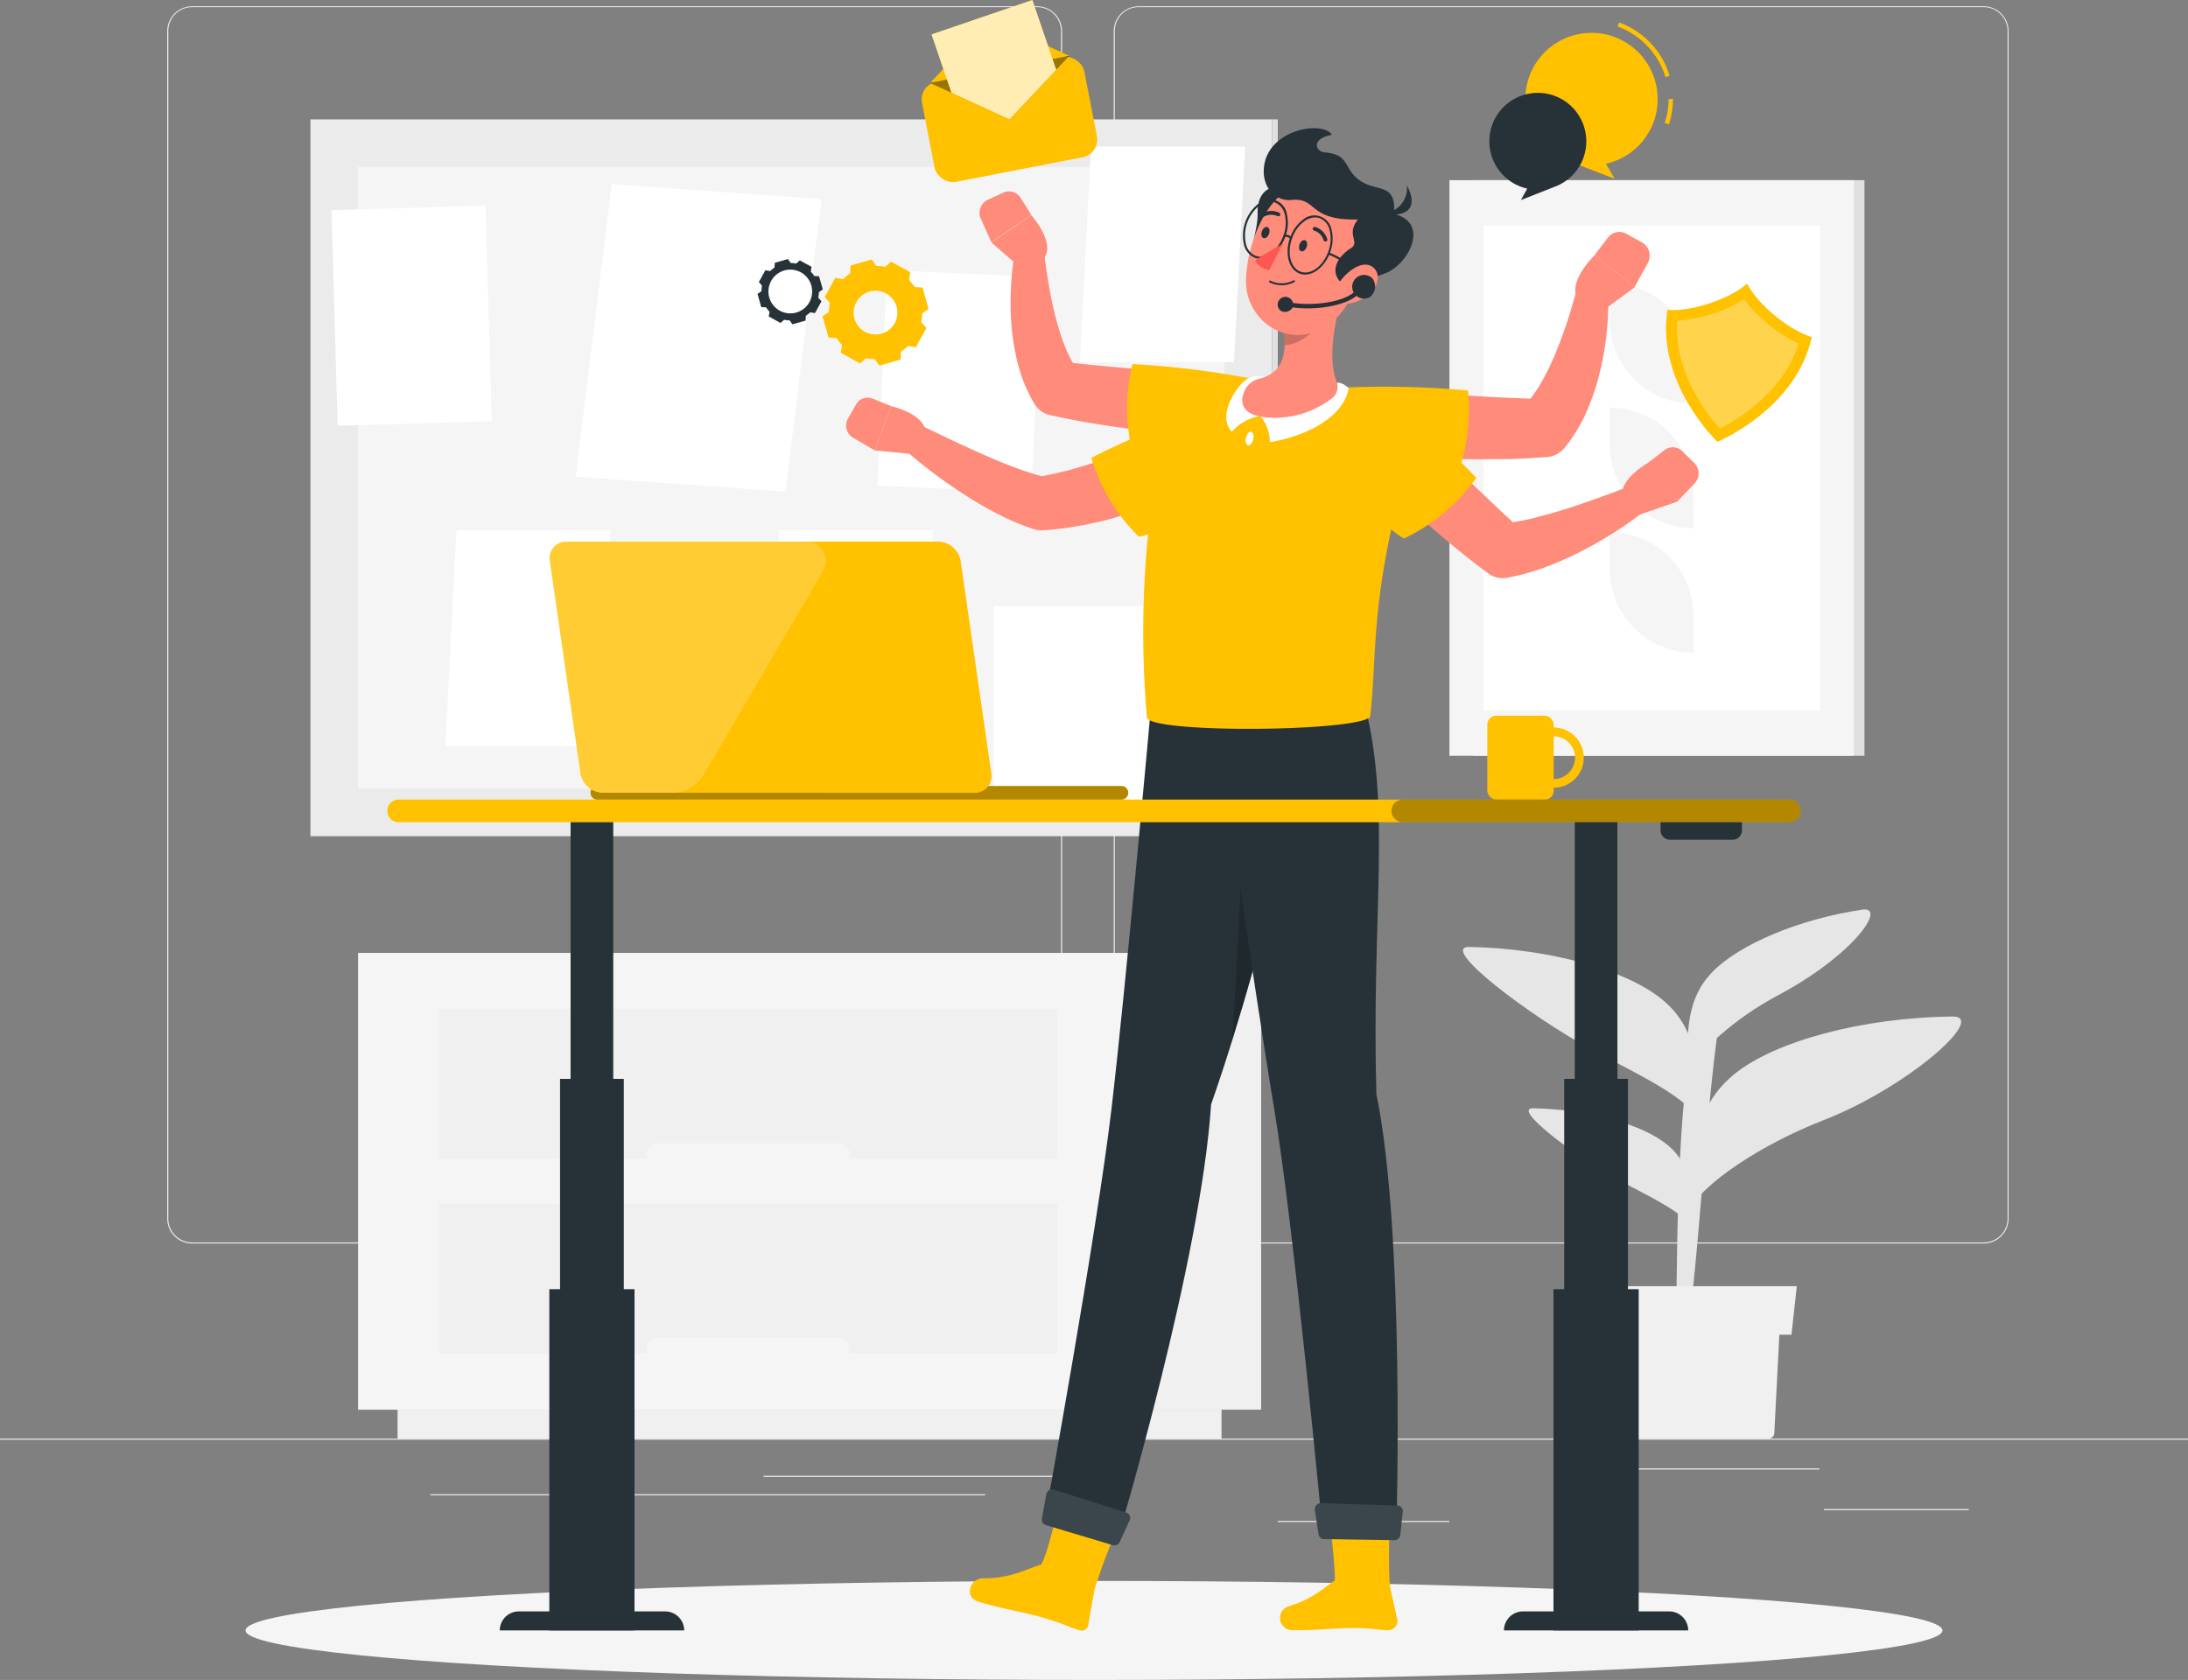 <svg xmlns="http://www.w3.org/2000/svg" width="326.818" height="250.99" viewBox="0 0 326.818 250.99">
  <rect x="0" y="0" width="326.818" height="250.99" fill="#808080" stroke="none"/>
  <g id="Admin-rafiki" transform="translate(0 -53.57)">
    <g id="freepik--background-complete--inject-1" transform="translate(0 54.505)">
      <rect id="Rectangle_456" data-name="Rectangle 456" width="326.818" height="0.163" transform="translate(0 214.001)" fill="#ebebeb"/>
      <rect id="Rectangle_457" data-name="Rectangle 457" width="21.648" height="0.163" transform="translate(272.423 224.518)" fill="#ebebeb"/>
      <rect id="Rectangle_458" data-name="Rectangle 458" width="25.636" height="0.163" transform="translate(190.862 226.296)" fill="#ebebeb"/>
      <rect id="Rectangle_459" data-name="Rectangle 459" width="37.27" height="0.163" transform="translate(234.499 218.452)" fill="#ebebeb"/>
      <rect id="Rectangle_460" data-name="Rectangle 460" width="44.859" height="0.163" transform="translate(114.047 219.55)" fill="#ebebeb"/>
      <rect id="Rectangle_461" data-name="Rectangle 461" width="4.138" height="0.163" transform="translate(164.723 219.55)" fill="#ebebeb"/>
      <rect id="Rectangle_462" data-name="Rectangle 462" width="82.888" height="0.163" transform="translate(64.272 222.308)" fill="#ebebeb"/>
      <path id="Path_786" data-name="Path 786" d="M168.146,239.849H41.936a3.732,3.732,0,0,1-3.726-3.732V58.7A3.732,3.732,0,0,1,41.936,55H168.146a3.732,3.732,0,0,1,3.732,3.732V236.116A3.732,3.732,0,0,1,168.146,239.849ZM41.936,55.131A3.569,3.569,0,0,0,38.373,58.7V236.116a3.569,3.569,0,0,0,3.562,3.569H168.146a3.575,3.575,0,0,0,3.569-3.569V58.7a3.575,3.575,0,0,0-3.569-3.569Z" transform="translate(-13.235 -55)" fill="#ebebeb"/>
      <path id="Path_787" data-name="Path 787" d="M384.45,239.849H258.232a3.739,3.739,0,0,1-3.732-3.732V58.7a3.739,3.739,0,0,1,3.732-3.7H384.45a3.732,3.732,0,0,1,3.719,3.7V236.116A3.732,3.732,0,0,1,384.45,239.849ZM258.232,55.131a3.575,3.575,0,0,0-3.569,3.569V236.116a3.575,3.575,0,0,0,3.569,3.569H384.45a3.575,3.575,0,0,0,3.569-3.569V58.7a3.575,3.575,0,0,0-3.569-3.569Z" transform="translate(-88.149 -55)" fill="#ebebeb"/>
      <rect id="Rectangle_463" data-name="Rectangle 463" width="107.092" height="143.624" transform="translate(189.993 16.903) rotate(90)" fill="#ebebeb"/>
      <rect id="Rectangle_464" data-name="Rectangle 464" width="107.092" height="0.869" transform="translate(190.862 16.903) rotate(90)" fill="#e0e0e0"/>
      <rect id="Rectangle_465" data-name="Rectangle 465" width="129.407" height="92.875" transform="translate(182.881 116.877) rotate(180)" fill="#f5f5f5"/>
      <rect id="Rectangle_466" data-name="Rectangle 466" width="23.021" height="32.224" transform="translate(171.488 121.858) rotate(180)" fill="#fff"/>
      <path id="Path_788" data-name="Path 788" d="M175.48,207h23.015l1.654-32.224H177.134Z" transform="translate(-60.78 -96.487)" fill="#fff"/>
      <rect id="Rectangle_467" data-name="Rectangle 467" width="23.021" height="32.224" transform="translate(123.309 121.858) rotate(180)" fill="#fff"/>
      <path id="Path_789" data-name="Path 789" d="M101.77,207h23.021l1.654-32.224H103.43Z" transform="translate(-35.249 -96.487)" fill="#fff"/>
      <path id="Path_790" data-name="Path 790" d="M131.55,139.362l31.335,2.235,5.386-43.7L136.929,95.66Z" transform="translate(-45.564 -69.083)" fill="#fff"/>
      <path id="Path_791" data-name="Path 791" d="M246.79,119.284H269.8l1.66-32.224H248.444Z" transform="translate(-85.479 -66.104)" fill="#fff"/>
      <rect id="Rectangle_468" data-name="Rectangle 468" width="23.021" height="32.224" transform="translate(154.067 72.635) rotate(-177.49)" fill="#fff"/>
      <rect id="Rectangle_469" data-name="Rectangle 469" width="23.021" height="32.224" transform="translate(73.452 62.002) rotate(178.34)" fill="#fff"/>
      <rect id="Rectangle_470" data-name="Rectangle 470" width="58.474" height="85.992" transform="translate(278.495 111.975) rotate(180)" fill="#e0e0e0"/>
      <rect id="Rectangle_471" data-name="Rectangle 471" width="60.403" height="85.992" transform="translate(276.9 111.975) rotate(180)" fill="#f5f5f5"/>
      <rect id="Rectangle_472" data-name="Rectangle 472" width="72.443" height="50.284" transform="translate(221.557 105.203) rotate(-90)" fill="#fff"/>
      <path id="Path_792" data-name="Path 792" d="M380.367,159.257v5.51h0a12.511,12.511,0,0,1-12.517-12.511V146.74h0A12.517,12.517,0,0,1,380.367,159.257Z" transform="translate(-127.41 -86.775)" fill="#f5f5f5"/>
      <path id="Path_793" data-name="Path 793" d="M380.367,130.8v5.517h0A12.517,12.517,0,0,1,367.85,123.8v-5.51h0A12.511,12.511,0,0,1,380.367,130.8Z" transform="translate(-127.41 -76.921)" fill="#f5f5f5"/>
      <path id="Path_794" data-name="Path 794" d="M380.367,187.707v5.517h0a12.517,12.517,0,0,1-12.517-12.517V175.19h0a12.517,12.517,0,0,1,12.517,12.517Z" transform="translate(-127.41 -96.629)" fill="#f5f5f5"/>
      <rect id="Rectangle_473" data-name="Rectangle 473" width="18.348" height="68.246" transform="translate(188.372 209.674) rotate(180)" fill="#f0f0f0"/>
      <rect id="Rectangle_474" data-name="Rectangle 474" width="123.073" height="4.327" transform="translate(182.456 214.001) rotate(180)" fill="#f0f0f0"/>
      <rect id="Rectangle_475" data-name="Rectangle 475" width="116.543" height="68.246" transform="translate(53.481 141.434)" fill="#f5f5f5"/>
      <rect id="Rectangle_476" data-name="Rectangle 476" width="92.346" height="22.381" transform="translate(65.579 149.833)" fill="#f0f0f0"/>
      <rect id="Rectangle_477" data-name="Rectangle 477" width="92.346" height="22.381" transform="translate(65.579 178.894)" fill="#f0f0f0"/>
      <rect id="Rectangle_478" data-name="Rectangle 478" width="30.394" height="3.072" rx="1.536" transform="translate(126.949 172.952) rotate(180)" fill="#f5f5f5"/>
      <rect id="Rectangle_479" data-name="Rectangle 479" width="30.394" height="3.072" rx="1.536" transform="translate(126.949 202.02) rotate(180)" fill="#f5f5f5"/>
      <path id="Path_795" data-name="Path 795" d="M383.08,331.937c.046-15.811.438-37.375,3.092-45.179l3.634-1.477s-.9,1.464-2.856,25.721c-1.85,22.648-2.052,18.6-1.915,20.916,0,.32-.444.588-1.007.575h0C383.5,332.479,383.08,332.237,383.08,331.937Z" transform="translate(-132.685 -134.76)" fill="#e6e6e6"/>
      <path id="Path_796" data-name="Path 796" d="M364.106,277.893c-5.262-4.373-16.74-7.648-28.819-7.883-4.745-.092,9,10.334,18.3,15.36,6.909,3.739,14.53,7.131,16.406,11.112C369.5,288.155,369.407,282.259,364.106,277.893Z" transform="translate(-115.795 -129.471)" fill="#e6e6e6"/>
      <path id="Path_797" data-name="Path 797" d="M370.089,312.38c-3.667-3.046-11.667-5.327-20.086-5.491-3.307-.065,6.275,7.19,12.752,10.707,4.811,2.615,10.125,4.968,11.432,7.759C373.853,319.538,373.762,315.459,370.089,312.38Z" transform="translate(-120.994 -142.245)" fill="#e6e6e6"/>
      <path id="Path_798" data-name="Path 798" d="M392.648,294.469c6.027-4.843,18.955-8.4,32.525-8.55,5.321-.052-6.719,10.635-19.459,15.563-8.837,3.445-17.988,9.327-20.2,13.811C386.294,305.947,386.621,299.339,392.648,294.469Z" transform="translate(-133.526 -134.982)" fill="#e6e6e6"/>
      <path id="Path_799" data-name="Path 799" d="M389.356,270.73c3.954-4.046,12.844-7.844,22.335-9.256,3.726-.556-1.229,6.772-12.739,12.883-6.072,3.216-12.145,8.5-13.452,11.9C385.533,279.515,385.4,274.769,389.356,270.73Z" transform="translate(-133.523 -126.505)" fill="#e6e6e6"/>
      <path id="Path_800" data-name="Path 800" d="M369.09,352.59l.961,18.674a.856.856,0,0,0,.85.81h21.112a.856.856,0,0,0,.85-.81l.961-18.674Z" transform="translate(-127.839 -158.074)" fill="#f0f0f0"/>
      <path id="Path_801" data-name="Path 801" d="M394.154,354.809H366.217l-.8-7.249h29.538Z" transform="translate(-126.568 -156.332)" fill="#f0f0f0"/>
    </g>
    <g id="freepik--Shadow--inject-1" transform="translate(36.676 289.762)">
      <ellipse id="freepik--path--inject-1" cx="126.734" cy="7.399" rx="126.734" ry="7.399" fill="#f5f5f5"/>
    </g>
    <g id="freepik--Icons--inject-1" transform="translate(113.151 53.57)">
      <path id="Path_802" data-name="Path 802" d="M381.041,79.991l-.621-.209A11.328,11.328,0,0,0,381,76.2h.654A12.086,12.086,0,0,1,381.041,79.991Z" transform="translate(-244.915 -61.408)" fill="#ffc100"/>
      <path id="Path_803" data-name="Path 803" d="M376.8,66.857a11.6,11.6,0,0,0-7.138-7.543l.222-.614a12.223,12.223,0,0,1,7.536,7.974Z" transform="translate(-241.188 -55.347)" fill="#ffc100"/>
      <path id="Path_804" data-name="Path 804" d="M368.335,70.968a9.883,9.883,0,1,0-13.217,9.295l6.785,2.615-1.288-2.242A9.883,9.883,0,0,0,368.335,70.968Z" transform="translate(-233.882 -56.169)" fill="#ffc100"/>
      <path id="Path_805" data-name="Path 805" d="M340.34,82.039a7.242,7.242,0,1,1,9.687,6.811l-4.974,1.961L346,89.1A7.255,7.255,0,0,1,340.34,82.039Z" transform="translate(-231.032 -60.92)" fill="#263238"/>
      <path id="Path_806" data-name="Path 806" d="M392.821,118.41c-2.739,2.418-8.556,4.209-11.9,3.922-1.706,10.968,7.465,19.7,7.465,19.7s11.72-4.8,14.105-15.648C399.265,125.443,394.494,121.659,392.821,118.41Z" transform="translate(-245.014 -76.028)" fill="#ffc100"/>
      <path id="Path_807" data-name="Path 807" d="M383.23,125.2c-.516,7.582,4.451,13.936,6.386,16.1,2.615-1.307,9.517-5.432,11.765-12.681A22.91,22.91,0,0,1,393.244,122,22.937,22.937,0,0,1,383.23,125.2Z" transform="translate(-245.875 -77.272)" fill="#fff" opacity="0.3"/>
      <path id="Path_808" data-name="Path 808" d="M212.55,67.494l8.942-9.5,11.844,5.458Z" transform="translate(-186.771 -55.101)" fill="#ffc100"/>
      <rect id="Rectangle_480" data-name="Rectangle 480" width="24.694" height="15.236" rx="2.69" transform="translate(24.054 12.732) rotate(-11.01)" fill="#ffc100"/>
      <path id="Path_809" data-name="Path 809" d="M212.55,70.386l11.85,5.451,8.935-9.5Z" transform="translate(-186.771 -57.993)" opacity="0.4"/>
      <path id="Path_810" data-name="Path 810" d="M212.88,58.714l2.974,8.713,8.661,3.987L231.5,64,227.933,53.57Z" transform="translate(-186.885 -53.57)" fill="#ffc100"/>
      <g id="Group_21" data-name="Group 21" transform="translate(25.995)" opacity="0.7">
        <path id="Path_811" data-name="Path 811" d="M212.88,58.714l2.974,8.713,8.661,3.987L231.5,64,227.933,53.57Z" transform="translate(-212.88 -53.57)" fill="#fff"/>
      </g>
      <path id="Path_812" data-name="Path 812" d="M202.892,117.066,201.716,117h0a6.538,6.538,0,0,0-.843-1.052l.2-1.163-2.883-1.588-.876.784h0a7.139,7.139,0,0,0-1.346-.15h0l-.654-.961-3.164.915-.065,1.183a6.25,6.25,0,0,0-1.059.843l-1.157-.2-1.588,2.889.778.869h0a7.09,7.09,0,0,0-.15,1.353h0l-.954.654.915,3.164,1.17.065h0a7.059,7.059,0,0,0,.843,1.059h0l-.2,1.157,2.889,1.588.869-.784a7.151,7.151,0,0,0,1.353.15h0l.654.961,3.164-.915.059-1.177h0a7.445,7.445,0,0,0,1.059-.85h0l1.157.2,1.588-2.883-.791-.876a6.581,6.581,0,0,0,.157-1.307h0l.961-.654Zm-6.118,6.889a3.268,3.268,0,1,1,1.959-1.562A3.268,3.268,0,0,1,196.774,123.956Z" transform="translate(-178.25 -74.109)" fill="#ffc100"/>
      <path id="Path_813" data-name="Path 813" d="M182.3,115.355l-.719-.039h0a3.8,3.8,0,0,0-.516-.654l.124-.712-1.765-.974-.543.484h0a3.817,3.817,0,0,0-.817-.091h0l-.418-.588-1.961.562-.039.719a3.8,3.8,0,0,0-.654.516l-.712-.124-.974,1.765.477.536h0a4.888,4.888,0,0,0-.092.83h0l-.582.412.556,1.961.719.039h0a4.614,4.614,0,0,0,.523.654h0l-.124.706,1.765.974.536-.477a4.969,4.969,0,0,0,.83.092h0l.412.588,1.961-.562.039-.719h0a4.574,4.574,0,0,0,.654-.516h0l.706.118.974-1.765-.484-.536a4.3,4.3,0,0,0,.1-.824h0l.582-.418Zm-3.379,5.412a3.268,3.268,0,1,1,2.229-4.033,3.268,3.268,0,0,1-2.229,4.033Z" transform="translate(-173.11 -74.078)" fill="#263238"/>
    </g>
    <g id="freepik--Character--inject-1" transform="translate(126.386 72.722)">
      <path id="Path_814" data-name="Path 814" d="M291.244,96.326c-3.033-.569-4.321,1.307-4.222,3.987s-2,6.536.654,7.053S294.519,96.934,291.244,96.326Z" transform="translate(-225.559 -87.495)" fill="#263238"/>
      <path id="Path_815" data-name="Path 815" d="M263.657,274.148c9.086-25.949,15.968-59.7,15.968-59.7l-24.884-.405s-3.83,42.65-5.961,60.762c-2.229,18.831-9.85,60.605-9.85,60.605l10.922,3.085S262.121,297.581,263.657,274.148Z" transform="translate(-209.143 -128.302)" fill="#263238"/>
      <path id="Path_816" data-name="Path 816" d="M283.144,243.34s-.726,19.929-1.614,31.46c2.34-7.484,4.464-15.177,6.281-22.224Z" transform="translate(-223.898 -138.451)" opacity="0.2"/>
      <path id="Path_817" data-name="Path 817" d="M240.235,410.623l-.935,5.321a.987.987,0,0,1-1.222.752c-1.615-.458-2.281-.928-5.085-1.765-3.268-.987-6.19-1.353-10.033-2.5-2.327-.7-1.307-3.536.654-3.517,4.144.046,6.491-1.412,8.654-2.039,1.039-1.713,2.425-8.151,2.425-8.151l8.8,3.144A90.332,90.332,0,0,0,240.235,410.623Z" transform="translate(-203.147 -192.269)" fill="#ffc100"/>
      <path id="Path_818" data-name="Path 818" d="M238.682,399.335l9.994,2.994a.876.876,0,0,0,1.039-.484l1.477-3.222a.83.83,0,0,0-.49-1.15l-10.831-3.432a.889.889,0,0,0-1.124.693l-.654,3.66a.83.83,0,0,0,.588.941Z" transform="translate(-208.849 -190.636)" fill="#263238"/>
      <path id="Path_819" data-name="Path 819" d="M238.682,399.335l9.994,2.994a.876.876,0,0,0,1.039-.484l1.477-3.222a.83.83,0,0,0-.49-1.15l-10.831-3.432a.889.889,0,0,0-1.124.693l-.654,3.66a.83.83,0,0,0,.588.941Z" transform="translate(-208.849 -190.636)" fill="#fff" opacity="0.1"/>
      <path id="Path_820" data-name="Path 820" d="M309.978,416.091l-1.02-4.575c-.314-2.785-.1-9.236-.1-9.236l-8.785.222s.654,5.883.621,7.955c-1.686,1.183-3.379,2.837-7.033,3.922a1.826,1.826,0,0,0,.719,3.523c3.771.065,6.445-.373,9.661-.314,2.745.046,3.066.314,4.641.314a1.379,1.379,0,0,0,1.3-1.811Z" transform="translate(-227.698 -193.502)" fill="#ffc100"/>
      <path id="Path_821" data-name="Path 821" d="M301.635,272.7c-.758-26.845,2.255-42.29-1.7-58.017l-22.635-.34s6.059,42.591,9.033,60.331,7.19,62.534,7.19,62.534l11.112.137S305.923,293.469,301.635,272.7Z" transform="translate(-222.433 -128.406)" fill="#263238"/>
      <path id="Path_822" data-name="Path 822" d="M301.789,402.516l10.51.163a.9.9,0,0,0,.928-.791l.36-3.477a.811.811,0,0,0-.784-.909l-11.445-.353a.889.889,0,0,0-.9,1.013l.569,3.66A.81.81,0,0,0,301.789,402.516Z" transform="translate(-230.45 -191.725)" fill="#263238"/>
      <path id="Path_823" data-name="Path 823" d="M301.789,402.516l10.51.163a.9.9,0,0,0,.928-.791l.36-3.477a.811.811,0,0,0-.784-.909l-11.445-.353a.889.889,0,0,0-.9,1.013l.569,3.66A.81.81,0,0,0,301.789,402.516Z" transform="translate(-230.45 -191.725)" fill="#fff" opacity="0.1"/>
      <path id="Path_824" data-name="Path 824" d="M259.818,128.57h-.078l-10.6-.8q-4.471-.366-8.9-.85a18.827,18.827,0,0,1-.994-2.026,33.5,33.5,0,0,1-1.471-4.386c-.412-1.536-.752-3.131-1.039-4.745s-.529-3.268-.732-4.87v-.131a2.262,2.262,0,0,0-4.464-.124,39.689,39.689,0,0,0-.562,5.484,42.377,42.377,0,0,0,.124,5.53,33.624,33.624,0,0,0,.994,5.661,22.315,22.315,0,0,0,2.405,5.719,3.719,3.719,0,0,0,2.392,1.7l.32.065c1.83.392,3.667.771,5.5,1.065s3.673.595,5.517.83,3.687.431,5.536.595,3.673.281,5.6.333a4.53,4.53,0,0,0,.458-9.04Z" transform="translate(-206.376 -91.849)" fill="#ff8b7b"/>
      <path id="Path_825" data-name="Path 825" d="M275.709,138.885a130.856,130.856,0,0,0-17.348-2.1,27.655,27.655,0,0,0,.255,14.086s2.582,1.307,9.909.405C276.716,150.212,282.605,140.29,275.709,138.885Z" transform="translate(-215.6 -101.542)" fill="#ffc100"/>
      <path id="Path_826" data-name="Path 826" d="M296.084,142.4a92.7,92.7,0,0,0-18.714-2.464c-6.824-.137-12.164,3.235-13.465,9.942a149.683,149.683,0,0,0-2.111,40.754c.052,2.425,30.8,2.216,33.335,0,1.1-8.661-.111-17.942,5.569-37.329C301.862,149.318,300.084,143.356,296.084,142.4Z" transform="translate(-216.875 -102.635)" fill="#ffc100"/>
      <path id="Path_827" data-name="Path 827" d="M285.782,153.389c-.131.562-.477.961-.778.889s-.431-.582-.3-1.144.477-.961.778-.889S285.912,152.853,285.782,153.389Z" transform="translate(-224.98 -106.896)" fill="#fff"/>
      <path id="Path_828" data-name="Path 828" d="M347.36,125.252a41.065,41.065,0,0,0,.216-5.837,2.392,2.392,0,0,0-4.693-.549l-.039.137c-.451,1.608-.948,3.353-1.5,4.987s-1.144,3.268-1.817,4.811a35.579,35.579,0,0,1-2.2,4.379,20.4,20.4,0,0,1-1.353,1.961q-4.706-.163-9.452-.464l-11.229-.771h-.059a4.792,4.792,0,0,0-.882,9.543c2.026.242,3.922.386,5.915.51s3.922.19,5.883.216,3.922,0,5.883,0,3.954-.15,5.935-.281h.353a3.922,3.922,0,0,0,2.758-1.418,23.314,23.314,0,0,0,3.379-5.628,35.094,35.094,0,0,0,1.909-5.772,44.618,44.618,0,0,0,1-5.824Z" transform="translate(-233.757 -94.733)" fill="#ff8b7b"/>
      <path id="Path_829" data-name="Path 829" d="M305.205,142.082a138.425,138.425,0,0,1,18.491.438,29.224,29.224,0,0,1-2.405,14.72s-2.909.987-10.458-1.085C302.421,153.834,297.76,142.533,305.205,142.082Z" transform="translate(-230.807 -103.334)" fill="#ffc100"/>
      <path id="Path_830" data-name="Path 830" d="M363.731,120.445l5.125-3.771-5.948-4.824s-4.223,4.02-2.53,6.634Z" transform="translate(-251.069 -92.908)" fill="#ff8b7b"/>
      <path id="Path_831" data-name="Path 831" d="M371.512,108.162l-2.36-1.307a2.144,2.144,0,0,0-2.771.595l-1.961,2.562,5.948,4.824,1.961-3.556A2.294,2.294,0,0,0,371.512,108.162Z" transform="translate(-252.608 -91.083)" fill="#ff8b7b"/>
      <path id="Path_832" data-name="Path 832" d="M354.021,161.155a2.268,2.268,0,0,0-2.915-1.307h-.078c-1.543.582-3.17,1.2-4.752,1.758s-3.183,1.111-4.772,1.595-3.17.909-4.726,1.307c-.882.2-1.758.359-2.615.484q-3.268-3.026-6.536-6.183l-7.563-7.491-.046-.046a4.53,4.53,0,0,0-6.5,6.295c1.307,1.418,2.615,2.706,3.922,4.007s2.686,2.556,4.085,3.785,2.8,2.438,4.242,3.615,2.928,2.327,4.425,3.451l.288.222a3.654,3.654,0,0,0,2.824.654,34.793,34.793,0,0,0,5.654-1.562,51.334,51.334,0,0,0,5.111-2.229q2.451-1.242,4.752-2.68a52.943,52.943,0,0,0,4.49-3.092A2.268,2.268,0,0,0,354.021,161.155Z" transform="translate(-234.581 -106.132)" fill="#ff8b7b"/>
      <path id="Path_833" data-name="Path 833" d="M313.948,144.373a130.985,130.985,0,0,1,12.975,11.7,27.636,27.636,0,0,1-10.785,9.059s-2.693-1.085-6.811-7.19C304.718,151.073,308.333,140.111,313.948,144.373Z" transform="translate(-232.798 -103.841)" fill="#ffc100"/>
      <path id="Path_834" data-name="Path 834" d="M373.259,167.054l5.706-1.961-4.236-5.883s-4.843,2.615-3.922,5.458Z" transform="translate(-254.78 -109.311)" fill="#ff8b7b"/>
      <path id="Path_835" data-name="Path 835" d="M383.559,158.174l-1.824-1.791a2.02,2.02,0,0,0-2.667-.144l-2.4,1.863,4.347,5.791,2.556-2.68A2.17,2.17,0,0,0,383.559,158.174Z" transform="translate(-256.851 -108.132)" fill="#ff8b7b"/>
      <path id="Path_836" data-name="Path 836" d="M288,146.018a6.19,6.19,0,0,1,1.431,3.922c6.072-1.039,11.112-4.053,11.766-8.079-1.026-.967-1.706-.8-1.706-.8A26.056,26.056,0,0,1,288,146.018Z" transform="translate(-226.139 -103.022)" fill="#fff"/>
      <path id="Path_837" data-name="Path 837" d="M285.307,145.5a7.366,7.366,0,0,0-4.236,2.347c-2.333-2.268.706-7.131,2.569-8.046a6.027,6.027,0,0,1,2.51-.176S283.569,141.008,285.307,145.5Z" transform="translate(-223.446 -102.509)" fill="#fff"/>
      <path id="Path_838" data-name="Path 838" d="M299.125,119.44c-1.17,3.713-2.647,10.21-1.157,13.942a2.157,2.157,0,0,1-.752,2.562,14.027,14.027,0,0,1-9.628,2.811c-3.883-.32-4.124-2.333-3.347-4.039a3.2,3.2,0,0,1,2.144-1.732c3.922-.961,4.1-4.268,3.667-7.458Z" transform="translate(-224.714 -95.537)" fill="#ff8b7b"/>
      <path id="Path_839" data-name="Path 839" d="M298.7,123.24l-5.366,3.6a14.709,14.709,0,0,1,.15,2.438c1.876-.046,4.647-1.778,5.059-3.687A6.484,6.484,0,0,0,298.7,123.24Z" transform="translate(-227.985 -96.853)" opacity="0.2"/>
      <path id="Path_840" data-name="Path 840" d="M302.838,105.413c-1.863,5.667-2.667,9.072-6.334,11.321-5.517,3.386-11.9-.954-11.765-7.02.131-5.464,3.151-13.8,9.36-14.74a7.909,7.909,0,0,1,8.739,10.439Z" transform="translate(-225.009 -87.026)" fill="#ff8b7b"/>
      <path id="Path_841" data-name="Path 841" d="M286.627,108.017a2.379,2.379,0,0,1-.765-.131,2.8,2.8,0,0,1-1.686-2.039,6.072,6.072,0,0,1,2.137-6.033,2.575,2.575,0,0,1,4.281,1.516,5.7,5.7,0,0,1-.209,3.327C289.7,106.664,288.131,108.017,286.627,108.017Zm1.5-8.536a2.785,2.785,0,0,0-1.628.588,5.726,5.726,0,0,0-2.02,5.7,2.471,2.471,0,0,0,1.484,1.817c1.49.529,3.34-.83,4.124-3.039h0a5.419,5.419,0,0,0,.2-3.131,2.5,2.5,0,0,0-1.49-1.824,1.961,1.961,0,0,0-.647-.111Z" transform="translate(-224.766 -88.506)" fill="#263238"/>
      <path id="Path_842" data-name="Path 842" d="M296.848,111.647a2.19,2.19,0,0,1-.765-.131c-1.654-.588-2.32-2.994-1.477-5.36a5.667,5.667,0,0,1,1.928-2.713,2.615,2.615,0,0,1,4.281,1.516,5.7,5.7,0,0,1-.209,3.327C299.894,110.3,298.319,111.647,296.848,111.647Zm1.5-8.536a2.863,2.863,0,0,0-1.634.588,5.4,5.4,0,0,0-1.817,2.562c-.778,2.2-.2,4.432,1.307,4.961s3.34-.837,4.124-3.039h0a5.386,5.386,0,0,0,.2-3.137,2.5,2.5,0,0,0-1.484-1.824,2.137,2.137,0,0,0-.693-.111Z" transform="translate(-228.301 -89.776)" fill="#263238"/>
      <path id="Path_843" data-name="Path 843" d="M294.414,107.891a.176.176,0,0,1-.118-.052.771.771,0,0,0-.784-.288.161.161,0,0,1-.1-.307,1.111,1.111,0,0,1,1.124.386.163.163,0,0,1,0,.222A.15.15,0,0,1,294.414,107.891Z" transform="translate(-227.978 -91.302)" fill="#263238"/>
      <path id="Path_844" data-name="Path 844" d="M308.168,114.322a.157.157,0,0,1-.091,0c-3.32-2.4-4.576-2.68-4.576-2.68a.16.16,0,0,1,.059-.314c.052,0,1.307.275,4.713,2.739a.163.163,0,0,1,.039.222.17.17,0,0,1-.144.033Z" transform="translate(-231.463 -92.726)" fill="#263238"/>
      <path id="Path_845" data-name="Path 845" d="M300.455,106.061c-2.222-2.072-.078-4.386,1.307-5.229,1.523-.941-.771-2.033,1.1-4.321-7.582.183-5.961-3.327-9.961-2.915-2.183.222-4.366-1.706-4.092-4.785.516-5.817,8.837-7.131,10.158-4.948-3.131.556-2.471,2.477-1.1,2.615,3.569.294,2.883,2.111,4.778,3.817,2.693,2.418,6.007.327,5.589,5.379,5.294,1.307,2.36,7.19-1,8.759A23.146,23.146,0,0,1,300.455,106.061Z" transform="translate(-226.411 -82.87)" fill="#263238"/>
      <path id="Path_846" data-name="Path 846" d="M315.75,100.093A3.732,3.732,0,0,0,319.5,95.91C321.489,99.636,319.077,100.806,315.75,100.093Z" transform="translate(-235.751 -87.387)" fill="#263238"/>
      <path id="Path_847" data-name="Path 847" d="M310.488,118.184a5.791,5.791,0,0,1-3.765,1.739c-1.784.065-2-1.739-.935-3.268.961-1.4,3.052-3.118,4.575-2.445S311.782,116.883,310.488,118.184Z" transform="translate(-232.077 -93.673)" fill="#ff8b7b"/>
      <path id="Path_848" data-name="Path 848" d="M311.381,119.766a1.77,1.77,0,1,1,.366-2.778A2.014,2.014,0,0,1,311.381,119.766Z" transform="translate(-233.133 -94.543)" fill="#263238"/>
      <path id="Path_849" data-name="Path 849" d="M292.439,123.512a1.157,1.157,0,1,1,1.758-.5,1.307,1.307,0,0,1-1.758.5Z" transform="translate(-227.513 -96.223)" fill="#263238"/>
      <path id="Path_850" data-name="Path 850" d="M296.9,122.651a15.125,15.125,0,0,1-3.347-.346.335.335,0,0,1,.15-.654c3.209.765,8.4.255,10.275-1.543a.327.327,0,0,1,.464,0,.32.32,0,0,1,0,.458C303,121.965,299.827,122.651,296.9,122.651Z" transform="translate(-227.972 -95.735)" fill="#263238"/>
      <path id="Path_851" data-name="Path 851" d="M297.991,109.46c-.157.458-.523.752-.824.654s-.412-.543-.255-1,.529-.752.824-.654S298.148,108.97,297.991,109.46Z" transform="translate(-229.201 -91.727)" fill="#263238"/>
      <path id="Path_852" data-name="Path 852" d="M289.391,106.46c-.157.458-.523.752-.824.654s-.412-.543-.255-1,.529-.752.824-.654S289.574,106,289.391,106.46Z" transform="translate(-226.223 -90.688)" fill="#263238"/>
      <path id="Path_853" data-name="Path 853" d="M290.978,109.33a41.372,41.372,0,0,0-4.1,2.438c.327,1.1,2.046,1.5,2.046,1.5Z" transform="translate(-225.751 -92.035)" fill="#ff5652"/>
      <path id="Path_854" data-name="Path 854" d="M290.651,118.178a4.026,4.026,0,0,0,3.144-.288.141.141,0,1,0-.144-.242,3.817,3.817,0,0,1-3.451.046.144.144,0,0,0-.19.065.137.137,0,0,0,.059.19,5.087,5.087,0,0,0,.582.229Z" transform="translate(-226.83 -94.909)" fill="#263238"/>
      <path id="Path_855" data-name="Path 855" d="M301.829,107.6a.268.268,0,0,0,.144,0,.281.281,0,0,0,.183-.359,2.726,2.726,0,0,0-1.8-1.811.294.294,0,0,0-.353.209.281.281,0,0,0,.2.34h0a2.177,2.177,0,0,1,1.412,1.451A.281.281,0,0,0,301.829,107.6Z" transform="translate(-230.294 -90.68)" fill="#263238"/>
      <path id="Path_856" data-name="Path 856" d="M288.29,102.656a.281.281,0,0,0,.268,0,2.242,2.242,0,0,1,2.046-.1.288.288,0,0,0,.386-.118.268.268,0,0,0-.1-.379,2.8,2.8,0,0,0-2.615.1.281.281,0,0,0,0,.5Z" transform="translate(-226.181 -89.42)" fill="#263238"/>
      <path id="Path_857" data-name="Path 857" d="M231.08,110.764l-4.53-3.922,5.974-4.072s3.673,4.092,1.869,6.471Z" transform="translate(-204.855 -89.763)" fill="#ff8b7b"/>
      <path id="Path_858" data-name="Path 858" d="M225.082,98.566l2.32-1.072a2.033,2.033,0,0,1,2.562.771l1.621,2.569-5.974,4.072-1.575-3.49a2.157,2.157,0,0,1,1.046-2.85Z" transform="translate(-203.916 -87.872)" fill="#ff8b7b"/>
      <path id="Path_859" data-name="Path 859" d="M250.439,154.456a4.412,4.412,0,0,0-5.883-2.137l-.2.091-.994.464-1.078.49c-.732.314-1.471.654-2.216.935-1.484.654-2.994,1.17-4.51,1.7s-3.052.994-4.575,1.405c-1.346.366-2.7.654-4.059.915-1.177-.3-2.418-.7-3.66-1.15-1.562-.569-3.151-1.229-4.732-1.922s-3.177-1.425-4.765-2.17L209,150.809h-.046a2.209,2.209,0,0,0-2.425,3.634c1.4,1.262,2.824,2.386,4.294,3.5s2.987,2.164,4.575,3.17a55.831,55.831,0,0,0,4.889,2.837,35.467,35.467,0,0,0,5.53,2.32,3.268,3.268,0,0,0,1.19.124h.275a48.787,48.787,0,0,0,5.549-.719c.922-.157,1.811-.373,2.719-.569s1.784-.451,2.667-.719c1.771-.5,3.5-1.1,5.229-1.778.85-.34,1.706-.654,2.543-1.079.418-.2.843-.386,1.262-.595s.81-.412,1.307-.693A4.419,4.419,0,0,0,250.439,154.456Z" transform="translate(-197.67 -106.329)" fill="#ff8b7b"/>
      <path id="Path_860" data-name="Path 860" d="M265.1,147.86a128.06,128.06,0,0,0-15.687,6.674,27,27,0,0,0,7.072,11.766s2.83-.144,8.576-4.484C271.49,157.011,271.634,145.729,265.1,147.86Z" transform="translate(-212.773 -105.288)" fill="#ffc100"/>
      <path id="Path_861" data-name="Path 861" d="M205.757,153.58l-5.837-.562,2.425-6.628s5.229,1.163,5.157,4.079Z" transform="translate(-195.631 -104.871)" fill="#ff8b7b"/>
      <path id="Path_862" data-name="Path 862" d="M193.621,147.615l1.235-2.164a1.961,1.961,0,0,1,2.471-.843l2.745,1.111-2.425,6.628-3.216-1.876A2.111,2.111,0,0,1,193.621,147.615Z" transform="translate(-193.359 -104.2)" fill="#ff8b7b"/>
    </g>
    <g id="freepik--Desk--inject-1" transform="translate(57.86 134.49)">
      <path id="Path_863" data-name="Path 863" d="M297.932,239.709H90.206a1.686,1.686,0,0,1-1.686-1.686h0a1.686,1.686,0,0,1,1.686-1.693H297.932a1.686,1.686,0,0,1,1.686,1.693h0A1.686,1.686,0,0,1,297.932,239.709Z" transform="translate(-88.52 -197.791)" fill="#ffc100"/>
      <rect id="Rectangle_481" data-name="Rectangle 481" width="9.916" height="12.53" rx="1.32" transform="translate(164.298 26.015)" fill="#ffc100"/>
      <path id="Path_864" data-name="Path 864" d="M352.664,228.864a4.5,4.5,0,1,1,4.491-4.5A4.5,4.5,0,0,1,352.664,228.864Zm0-7.68a3.19,3.19,0,1,0,3.183,3.183,3.19,3.19,0,0,0-3.183-3.183Z" transform="translate(-178.45 -192.09)" fill="#ffc100"/>
      <path id="Path_865" data-name="Path 865" d="M377.409,239.709H319.673a1.693,1.693,0,0,1-1.693-1.686h0a1.693,1.693,0,0,1,1.693-1.693h57.736a1.686,1.686,0,0,1,1.686,1.693h0A1.686,1.686,0,0,1,377.409,239.709Z" transform="translate(-167.996 -197.791)" opacity="0.3"/>
      <rect id="Rectangle_482" data-name="Rectangle 482" width="6.373" height="50.984" transform="translate(177.358 41.918)" fill="#263238"/>
      <path id="Path_866" data-name="Path 866" d="M379.47,241.5h12.158v1.216a1.4,1.4,0,0,1-1.4,1.4h-9.36a1.4,1.4,0,0,1-1.4-1.4V241.5Z" transform="translate(-189.294 -199.582)" fill="#263238"/>
      <rect id="Rectangle_483" data-name="Rectangle 483" width="9.523" height="50.984" transform="translate(175.783 80.267)" fill="#263238"/>
      <rect id="Rectangle_484" data-name="Rectangle 484" width="12.726" height="50.984" transform="translate(174.181 111.688)" fill="#263238"/>
      <path id="Path_867" data-name="Path 867" d="M371.2,424.733H343.68a2.843,2.843,0,0,1,2.843-2.843h21.838a2.843,2.843,0,0,1,2.843,2.843Z" transform="translate(-176.898 -262.062)" fill="#263238"/>
      <rect id="Rectangle_485" data-name="Rectangle 485" width="6.373" height="50.984" transform="translate(27.368 41.918)" fill="#263238"/>
      <rect id="Rectangle_486" data-name="Rectangle 486" width="9.523" height="50.984" transform="translate(25.793 80.267)" fill="#263238"/>
      <rect id="Rectangle_487" data-name="Rectangle 487" width="12.726" height="50.984" transform="translate(24.191 111.688)" fill="#263238"/>
      <path id="Path_868" data-name="Path 868" d="M141.735,424.733H114.21a2.843,2.843,0,0,1,2.843-2.843h21.858a2.843,2.843,0,0,1,2.843,2.843Z" transform="translate(-97.418 -262.062)" fill="#263238"/>
      <path id="Path_869" data-name="Path 869" d="M214.246,233.22H135.953a1.02,1.02,0,0,0-1.013,1.02h0a1.02,1.02,0,0,0,1.013,1.013h78.293a1.02,1.02,0,0,0,1.02-1.013h0A1.02,1.02,0,0,0,214.246,233.22Z" transform="translate(-104.598 -196.714)" fill="#ffc100"/>
      <path id="Path_870" data-name="Path 870" d="M214.246,233.22H135.953a1.02,1.02,0,0,0-1.013,1.02h0a1.02,1.02,0,0,0,1.013,1.013h78.293a1.02,1.02,0,0,0,1.02-1.013h0A1.02,1.02,0,0,0,214.246,233.22Z" transform="translate(-104.598 -196.714)" opacity="0.3"/>
      <path id="Path_871" data-name="Path 871" d="M183.672,177.37H128.113a2.464,2.464,0,0,0-2.484,2.9l4.575,31.721a3.484,3.484,0,0,0,3.32,2.9h55.559a2.464,2.464,0,0,0,2.484-2.9l-4.575-31.721A3.484,3.484,0,0,0,183.672,177.37Z" transform="translate(-101.36 -177.369)" fill="#ffc100"/>
      <path id="Path_872" data-name="Path 872" d="M166.436,181.749a2.909,2.909,0,0,0-2.51-4.379H128.113a2.464,2.464,0,0,0-2.484,2.9l4.575,31.721a3.484,3.484,0,0,0,3.32,2.9h10.327a5.569,5.569,0,0,0,4.8-2.758Z" transform="translate(-101.36 -177.369)" fill="#fff" opacity="0.2"/>
    </g>
  </g>
</svg>